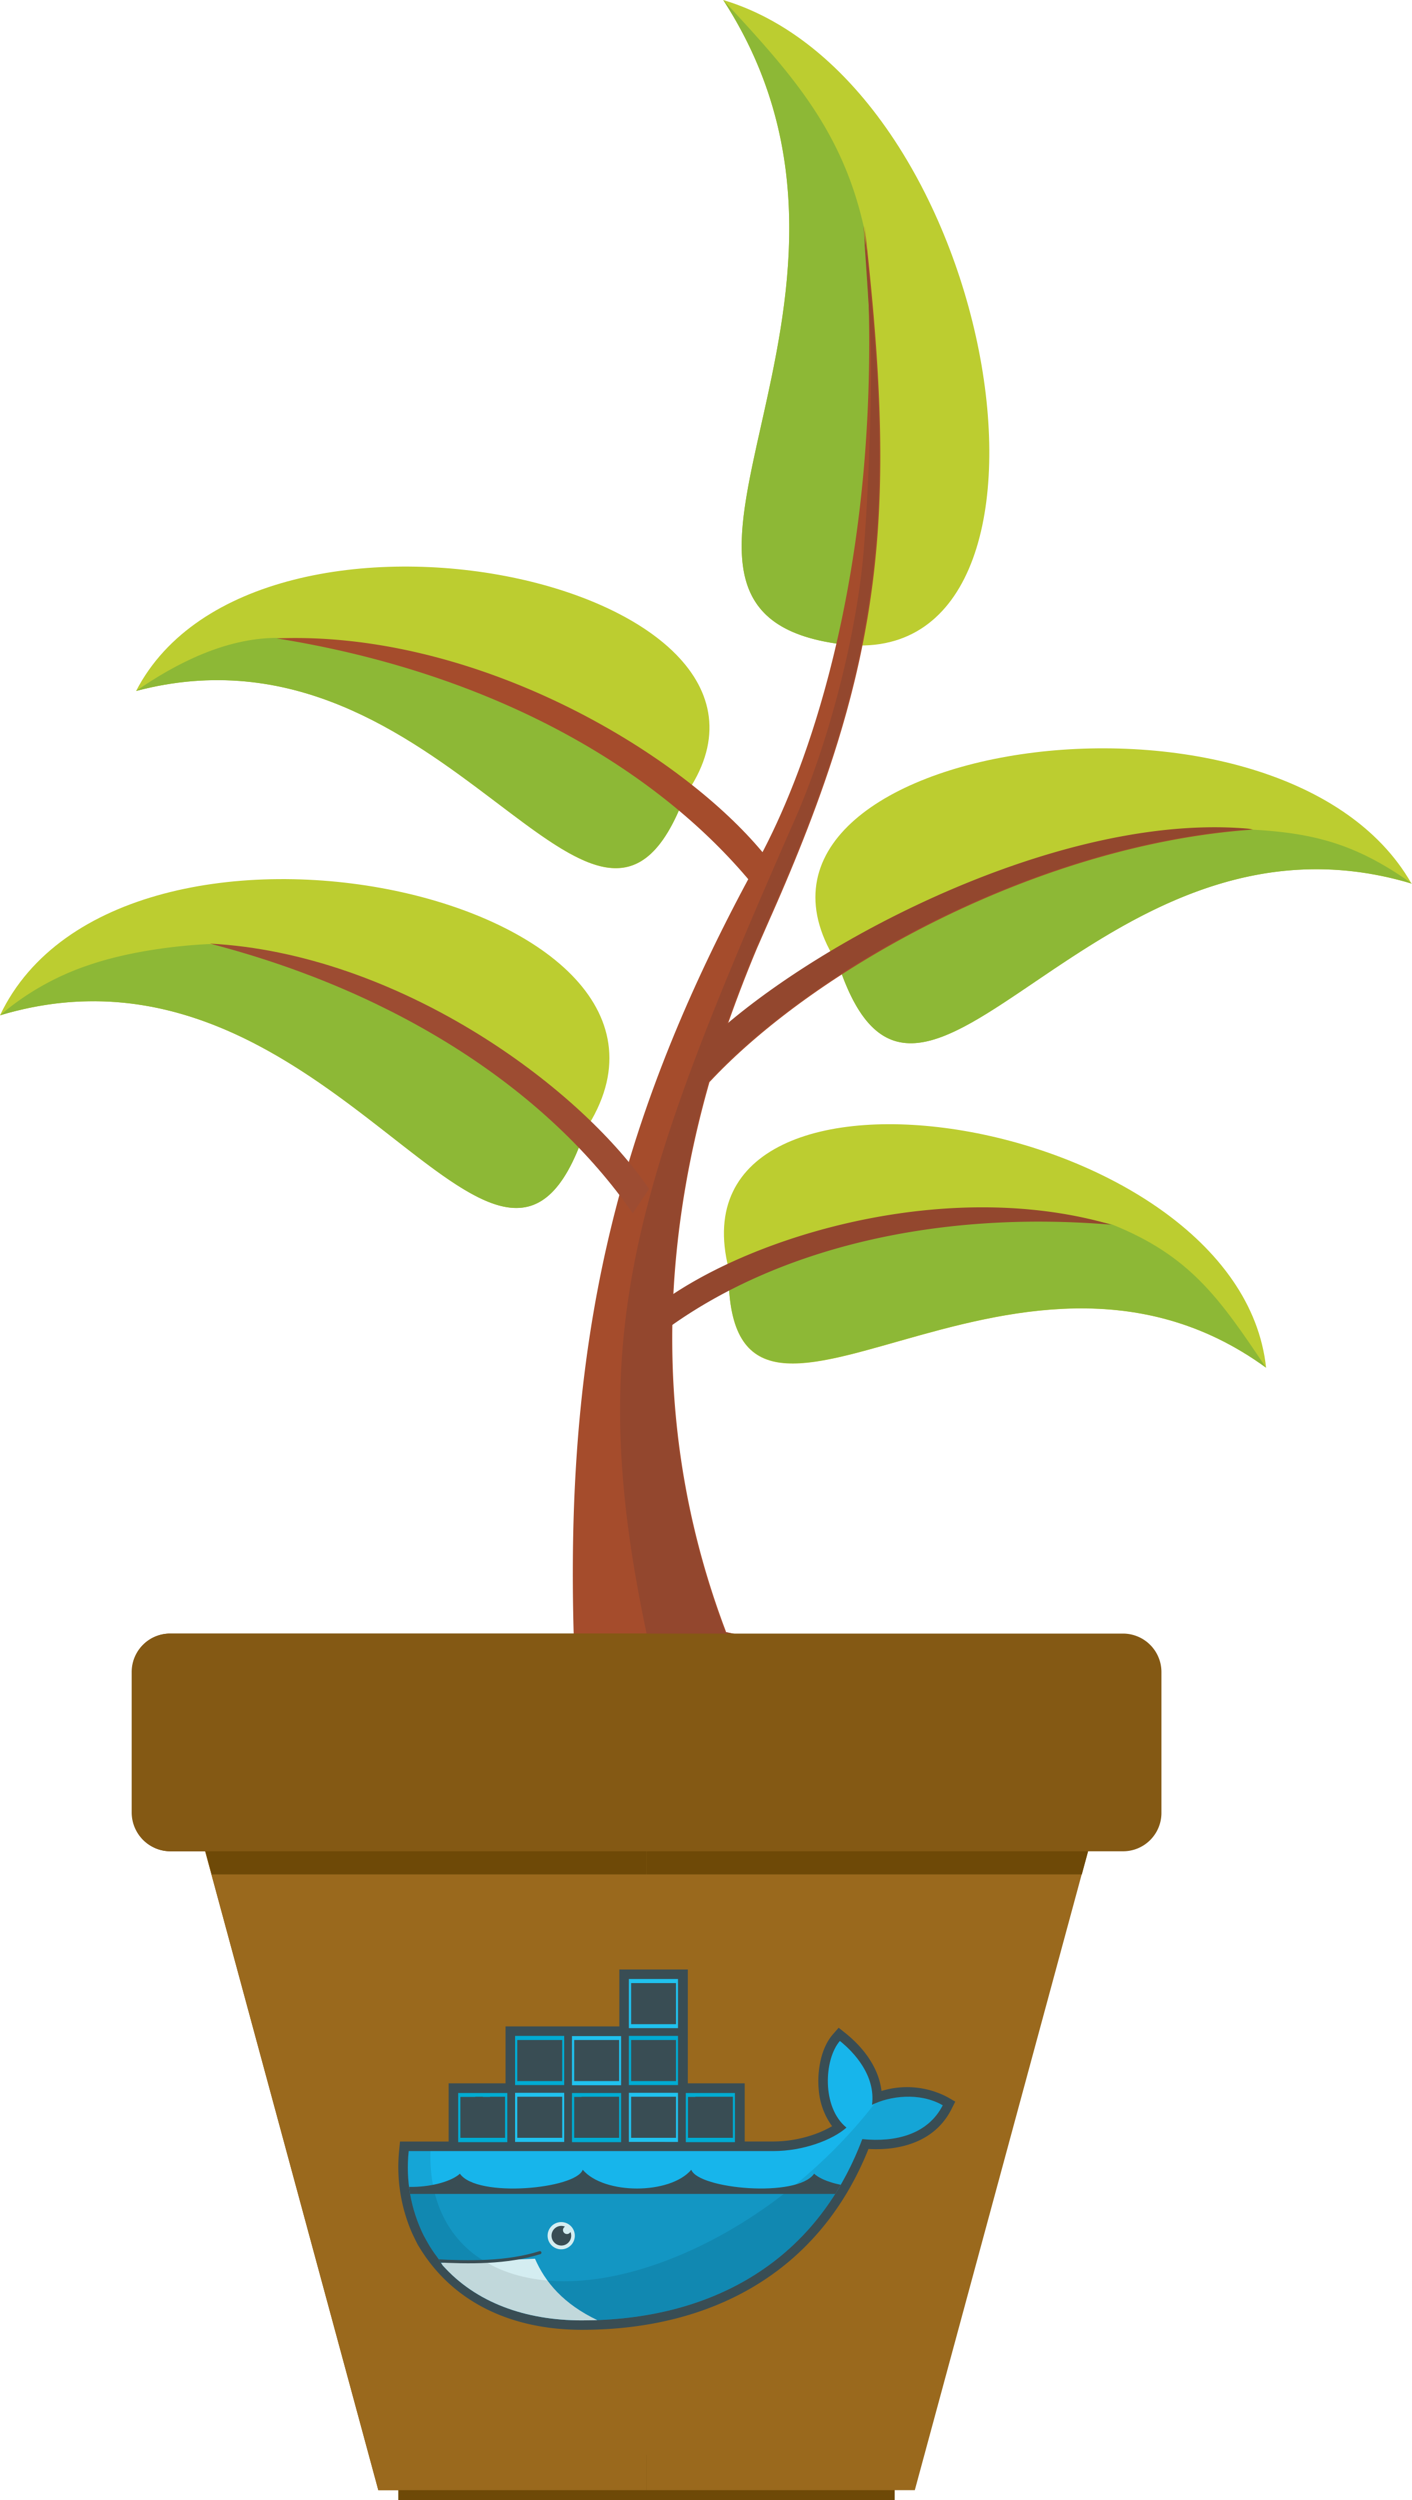 <svg xmlns="http://www.w3.org/2000/svg" xmlns:xlink="http://www.w3.org/1999/xlink" viewBox="0 0 287.4 508.7"><defs><style>.cls-1,.cls-19{fill:none;}.cls-2{fill:#bccd30;}.cls-3{fill:#8db836;}.cls-4{fill:#a54c2c;}.cls-5{fill:#93472e;}.cls-6{fill:#9d4c32;}.cls-7{fill:#6e4907;}.cls-8{fill:#9a691d;}.cls-9{fill:#845914;}.cls-10{fill:#394d54;}.cls-11{clip-path:url(#clip-path);}.cls-12{fill:#00acd3;}.cls-13{fill:#20c2ef;}.cls-14,.cls-19{stroke:#394d54;}.cls-14{stroke-width:1.56px;}.cls-15{fill:#17b5eb;}.cls-16{fill-opacity:0.17;}.cls-17{fill:#d4edf1;}.cls-18{fill-opacity:0.09;}.cls-19{stroke-linecap:round;stroke-width:0.63px;}</style><clipPath id="clip-path"><path class="cls-1" d="M103.76,401.76v23.3H92.62v11.65H83.29c0,.34-.07.68-.1,1a31.22,31.22,0,0,0,3.07,17.21l.85,1.53a24.42,24.42,0,0,0,1.74,2.63c.63.84.86,1.31,1.25,1.87,6.74,7.56,16.77,11.2,28.35,11.2,25.65,0,47.43-11.36,57.06-36.89,6.84.7,13.39-1,16.38-6.89-4.76-2.74-10.88-1.86-14.4-.09l9.34-26.53-36.47,23.3H138.71v-23.3Z"/></clipPath></defs><title>DevPot</title><g id="Layer_2" data-name="Layer 2"><g id="Layer_1-2" data-name="Layer 1"><g id="objects"><g id="plant2"><path class="cls-2" d="M119.1,230C150.3,182.8,24.5,155,0,206.6,67.7,186.3,101.7,282.3,119.1,230Z"/><path class="cls-3" d="M0,206.6c67.7-20.3,101.7,75.7,119.1,23.4-1.8-1.6-6.4-5.6-16.5-13.3C89,206.3,74,201.2,63.9,197.1a82.28,82.28,0,0,0-21.3-5s-13.3.4-24.6,4.3A54.2,54.2,0,0,0,0,206.6Z"/><path class="cls-2" d="M171.3,131.1C222.8,137.5,203.8,17,147.2,0,187.3,61.8,119.8,124.6,171.3,131.1Z"/><path class="cls-3" d="M171.3,131.1a7.08,7.08,0,0,0,1.4.1c.9-5.7,2.7-17.7,4-32.8,1.7-21.2-.9-52.3-.9-52.3-4.5-20-15.1-31.5-28.6-46.1C187.3,61.8,119.8,124.6,171.3,131.1Z"/><path class="cls-2" d="M170.7,196.4c-29.8-45.2,89.8-63.7,116.6-16.6C222.5,160.3,187.4,246.5,170.7,196.4Z"/><path class="cls-3" d="M170.7,196.4a4.05,4.05,0,0,1-.5-.9c1.5-1,4.4-2.8,9.6-6,9.6-6,34.9-14.6,48.9-18.1a90.57,90.57,0,0,1,25.9-2.6c13.4.7,21.8,3.2,32.8,11C222.5,160.3,187.4,246.5,170.7,196.4Z"/><path class="cls-2" d="M139.4,161.9C169.9,119,52.1,93.4,27.7,140.6,91.2,123.8,121.5,210,139.4,161.9Z"/><path class="cls-3" d="M27.7,140.6c62.9-16.6,93.2,67.7,111.2,22.6-14-17.2-37.7-24.7-58.4-30.1-9.5-2.5-24.4-3.3-24.4-3.3C45.9,129.9,35.9,134.9,27.7,140.6Z"/><path class="cls-4" d="M116.8,333.5c-12.6,3.9-21.2,11.8-21.2,20.8a12.31,12.31,0,0,0,.2,2h78.8a15,15,0,0,0,.2-2c0-10.4-11.3-19.1-27-22.2-15.2-40-12.9-78.6-3.4-111.9,21.6-23.2,67-48.4,110.7-51.4-36.1-3.6-83.4,19.7-107,39.7q2.85-8.1,6-15.6l2.5-5.7c23.6-53,26-82.8,19.4-141.1,4.5,59.1-8.4,103.6-20.8,127.3-17.6-21.1-59-45.1-98.9-43.5,42,6.7,75.7,25,96,49C124.7,230.3,115,274.6,116.8,333.5Z"/><path class="cls-2" d="M148.3,258.1c-12.6-49.9,103.9-31.5,109.4,20.2C205.7,240.5,147.5,308.3,148.3,258.1Z"/><path class="cls-3" d="M257.7,278.3c-51.5-37.5-109.1,28.7-109.4-18.9,17.9-10.7,57.2-15.1,77.9-10.3C242.3,255.5,248.3,264.3,257.7,278.3Z"/><path class="cls-5" d="M137.4,356.3h37a15,15,0,0,0,.2-2c0-10.4-11.3-19.1-27-22.2a167.81,167.81,0,0,1-10.9-62.4c21.9-15.5,53.5-23.5,89.5-20.5-31.7-9.2-69.4,1-89.3,14.2a202,202,0,0,1,7.3-43.3c21.6-23.2,67-48.4,110.7-51.4-36.1-3.6-83.4,19.7-107,39.7q2.85-8.1,6-15.6l2.5-5.7c23.6-53,26-82.8,19.4-141.1h0v.4c.1,1.2.2,2.3.2,3.5.4,5.5,1,15.2,1.2,19.2.3,5.8-.1,26.8-1.4,42.9s-6.8,38.6-14.3,55.4C124.9,250.8,116.6,278.5,137.4,356.3Z"/><path class="cls-6" d="M132.1,241.9C117.4,220.4,80.5,194,42.7,192c39,10.1,69.1,30.4,86.1,54.9Z"/><rect class="cls-7" x="81.1" y="499.5" width="101" height="9.2"/><polygon class="cls-8" points="186.2 506.7 231.2 340.7 131.6 340.7 32 340.7 77 506.7 186.2 506.7"/><polygon class="cls-7" points="220.2 381.4 226.1 359.7 37.2 359.7 43.1 381.4 220.2 381.4"/><path class="cls-9" d="M34.7,332.4H228.6a7.83,7.83,0,0,1,7.8,7.9v28.6a7.81,7.81,0,0,1-7.8,7.8H34.7a7.81,7.81,0,0,1-7.8-7.8V340.3A7.71,7.71,0,0,1,34.7,332.4Z"/><rect class="cls-7" x="81.1" y="499.5" width="50.5" height="9.2"/><polygon class="cls-8" points="131.6 340.7 131.6 340.7 32 340.7 77 506.7 131.6 506.7 131.6 340.7"/><polygon class="cls-7" points="131.6 359.7 37.2 359.7 43.1 381.4 131.6 381.4 131.6 359.7"/><path class="cls-9" d="M34.7,332.4h97v44.3h-97a7.92,7.92,0,0,1-7.9-7.9V340.2A7.83,7.83,0,0,1,34.7,332.4Z"/><path id="path14" class="cls-10" d="M140,423.91h11.58v11.84h5.86a25.31,25.31,0,0,0,8-1.35,20,20,0,0,0,3.92-1.77,14.51,14.51,0,0,1-2.72-7.48c-.33-3.62.4-8.32,2.84-11.15l1.22-1.4,1.45,1.16c3.65,2.94,6.72,7,7.27,11.71a17.69,17.69,0,0,1,13.43,1.25l1.59.92-.83,1.63c-3.28,6.4-10.13,8.38-16.84,8-10,25-31.85,36.8-58.32,36.8-13.68,0-26.22-5.11-33.37-17.25-.42-.75-.77-1.54-1.15-2.31a33.59,33.59,0,0,1-2.68-17l.17-1.75h9.9V423.91h11.58V412.33h23.16V400.75H140v23.16"/><g class="cls-11"><g id="g20"><path id="path22" class="cls-12" d="M128,391.1h10v10H128Z"/><path id="path24" class="cls-13" d="M128,402.68h10v10H128Z"/><path id="path26" class="cls-14" d="M129.24,400.3v-8.37m1.5,8.37v-8.37m1.52,8.37v-8.37m1.52,8.37v-8.37m1.52,8.37v-8.37m1.51,8.37v-8.37"/><g id="use28"><path id="path26-2" data-name="path26" class="cls-14" d="M129.24,411.88v-8.36m1.5,8.36v-8.36m1.52,8.36v-8.36m1.52,8.36v-8.36m1.52,8.36v-8.36m1.51,8.36v-8.36"/></g></g><g id="g18"><g id="g20-2" data-name="g20"><path id="path22-2" data-name="path22" class="cls-12" d="M139.59,412.72h10v-10h-10Z"/><path id="path24-2" data-name="path24" class="cls-13" d="M139.59,401.14h10v-10h-10Z"/><path id="path26-3" data-name="path26" class="cls-14" d="M140.82,403.52v8.36m1.5-8.36v8.36m1.52-8.36v8.36m1.52-8.36v8.36m1.53-8.36v8.36m1.5-8.36v8.36"/><g id="use30"><path id="path26-4" data-name="path26" class="cls-14" d="M140.82,391.93v8.37m1.5-8.37v8.37m1.52-8.37v8.37m1.52-8.37v8.37m1.53-8.37v8.37m1.5-8.37v8.37"/></g></g></g><g id="g20-3" data-name="g20"><path id="path22-3" data-name="path22" class="cls-12" d="M81.68,414.26h10v10h-10Z"/><path id="path24-3" data-name="path24" class="cls-13" d="M81.68,425.84h10v10h-10Z"/><path id="path26-5" data-name="path26" class="cls-14" d="M82.91,423.46V415.1m1.51,8.36V415.1m1.52,8.36V415.1m1.52,8.36V415.1M89,423.46V415.1m1.5,8.36V415.1"/><g id="use28-2" data-name="use28"><path id="path26-6" data-name="path26" class="cls-14" d="M82.91,435v-8.36M84.42,435v-8.36M85.94,435v-8.36M87.46,435v-8.36M89,435v-8.36m1.5,8.36v-8.36"/></g></g><g id="g18-2" data-name="g18"><g id="g20-4" data-name="g20"><path id="path22-4" data-name="path22" class="cls-12" d="M93.26,435.88h10v-10h-10Z"/><path id="path24-4" data-name="path24" class="cls-13" d="M93.26,424.3h10v-10h-10Z"/><path id="path26-7" data-name="path26" class="cls-14" d="M94.49,426.68V435M96,426.68V435m1.52-8.36V435M99,426.68V435m1.52-8.36V435m1.5-8.36V435"/><g id="use32"><path id="path26-8" data-name="path26" class="cls-14" d="M94.49,415.1v8.36M96,415.1v8.36m1.52-8.36v8.36M99,415.1v8.36m1.52-8.36v8.36m1.5-8.36v8.36"/></g></g></g><g id="g20-5" data-name="g20"><path id="path22-5" data-name="path22" class="cls-12" d="M104.84,414.26h10v10h-10Z"/><path id="path24-5" data-name="path24" class="cls-13" d="M104.84,425.84h10v10h-10Z"/><path id="path26-9" data-name="path26" class="cls-14" d="M106.07,423.46V415.1m1.51,8.36V415.1m1.52,8.36V415.1m1.52,8.36V415.1m1.52,8.36V415.1m1.51,8.36V415.1"/><g id="use28-3" data-name="use28"><path id="path26-10" data-name="path26" class="cls-14" d="M106.07,435v-8.36m1.51,8.36v-8.36M109.1,435v-8.36m1.52,8.36v-8.36m1.52,8.36v-8.36m1.51,8.36v-8.36"/></g></g><g id="g18-3" data-name="g18"><g id="g20-6" data-name="g20"><path id="path22-6" data-name="path22" class="cls-12" d="M116.42,435.88h10v-10h-10Z"/><path id="path24-6" data-name="path24" class="cls-13" d="M116.42,424.3h10v-10h-10Z"/><path id="path26-11" data-name="path26" class="cls-14" d="M117.65,426.68V435m1.51-8.36V435m1.52-8.36V435m1.52-8.36V435m1.52-8.36V435m1.51-8.36V435"/><g id="use34"><path id="path26-12" data-name="path26" class="cls-14" d="M117.65,415.1v8.36m1.51-8.36v8.36m1.52-8.36v8.36m1.52-8.36v8.36m1.52-8.36v8.36m1.51-8.36v8.36"/></g></g></g><g id="g24332"><g id="g16"><g id="g20-7" data-name="g20"><path id="path22-7" data-name="path22" class="cls-12" d="M128,414.26h10v10H128Z"/><path id="path24-7" data-name="path24" class="cls-13" d="M128,425.84h10v10H128Z"/><path id="path26-13" data-name="path26" class="cls-14" d="M129.24,423.46V415.1m1.5,8.36V415.1m1.52,8.36V415.1m1.52,8.36V415.1m1.52,8.36V415.1m1.51,8.36V415.1"/><g id="use28-4" data-name="use28"><path id="path26-14" data-name="path26" class="cls-14" d="M129.24,435v-8.36m1.5,8.36v-8.36m1.52,8.36v-8.36m1.52,8.36v-8.36M135.3,435v-8.36m1.51,8.36v-8.36"/></g></g><g id="g18-4" data-name="g18"><g id="g20-8" data-name="g20"><path id="path22-8" data-name="path22" class="cls-12" d="M139.59,435.88h10v-10h-10Z"/><path id="path24-8" data-name="path24" class="cls-13" d="M139.59,424.3h10v-10h-10Z"/><path id="path26-15" data-name="path26" class="cls-14" d="M140.82,426.68V435m1.5-8.36V435m1.52-8.36V435m1.52-8.36V435m1.53-8.36V435m1.5-8.36V435"/><g id="use36"><path id="path26-16" data-name="path26" class="cls-14" d="M140.82,415.1v8.36m1.5-8.36v8.36m1.52-8.36v8.36m1.52-8.36v8.36m1.53-8.36v8.36m1.5-8.36v8.36"/></g></g></g></g><g class="cls-11"><path id="path38" class="cls-15" d="M177.49,428.29c.78-6-3.74-10.77-6.54-13-3.23,3.73-3.73,13.51,1.34,17.63-2.83,2.51-8.78,4.78-14.88,4.78H82.49c-.59,6.37,0,37,0,37H192.4l-.5-46.31c-4.76-2.75-10.88-1.87-14.41-.1"/></g><g class="cls-11"><path id="path40" class="cls-16" d="M82.49,445.83V474.7H192.4V445.83"/></g><g class="cls-11"><path id="path42" class="cls-17" d="M121.61,472.11c-6.86-3.26-10.62-7.68-12.72-12.51l-20.83.92L98.7,474.7l22.91-2.59"/></g><g class="cls-11"><path id="path44" class="cls-18" d="M178,428.07h0c-10.56,13.62-25.72,25.52-42,31.77-14.51,5.58-27.16,5.6-35.89,1.12-.94-.53-1.87-1.12-2.79-1.67-6.4-4.48-10-11.88-9.7-21.62h-5.1v37H192.4V426.07H179.74Z"/></g><path id="path46" class="cls-19" d="M88.38,460c7.17.4,14.83.47,21.51-1.63"/><path id="path48" class="cls-17" d="M117,454.92a2.77,2.77,0,1,1-2.77-2.77A2.77,2.77,0,0,1,117,454.92Z"/><path id="path50" class="cls-10" d="M115,453.07a.83.83,0,0,0-.41.7.81.81,0,0,0,1.52.39,1.94,1.94,0,0,1,.15.76,2,2,0,1,1-2-2A2.14,2.14,0,0,1,115,453.07Z"/><path id="path52" class="cls-10" d="M65.27,446.42H194.08c-2.8-.72-8.87-1.68-7.87-5.35-5.1,5.9-17.4,4.14-20.5,1.23-3.46,5-23.58,3.11-25-.8-4.34,5.09-17.77,5.09-22.1,0-1.4,3.91-21.53,5.81-25,.8-3.11,2.91-15.4,4.67-20.51-1.23,1,3.67-5.06,4.63-7.87,5.35"/></g></g></g></g></g></g></svg>